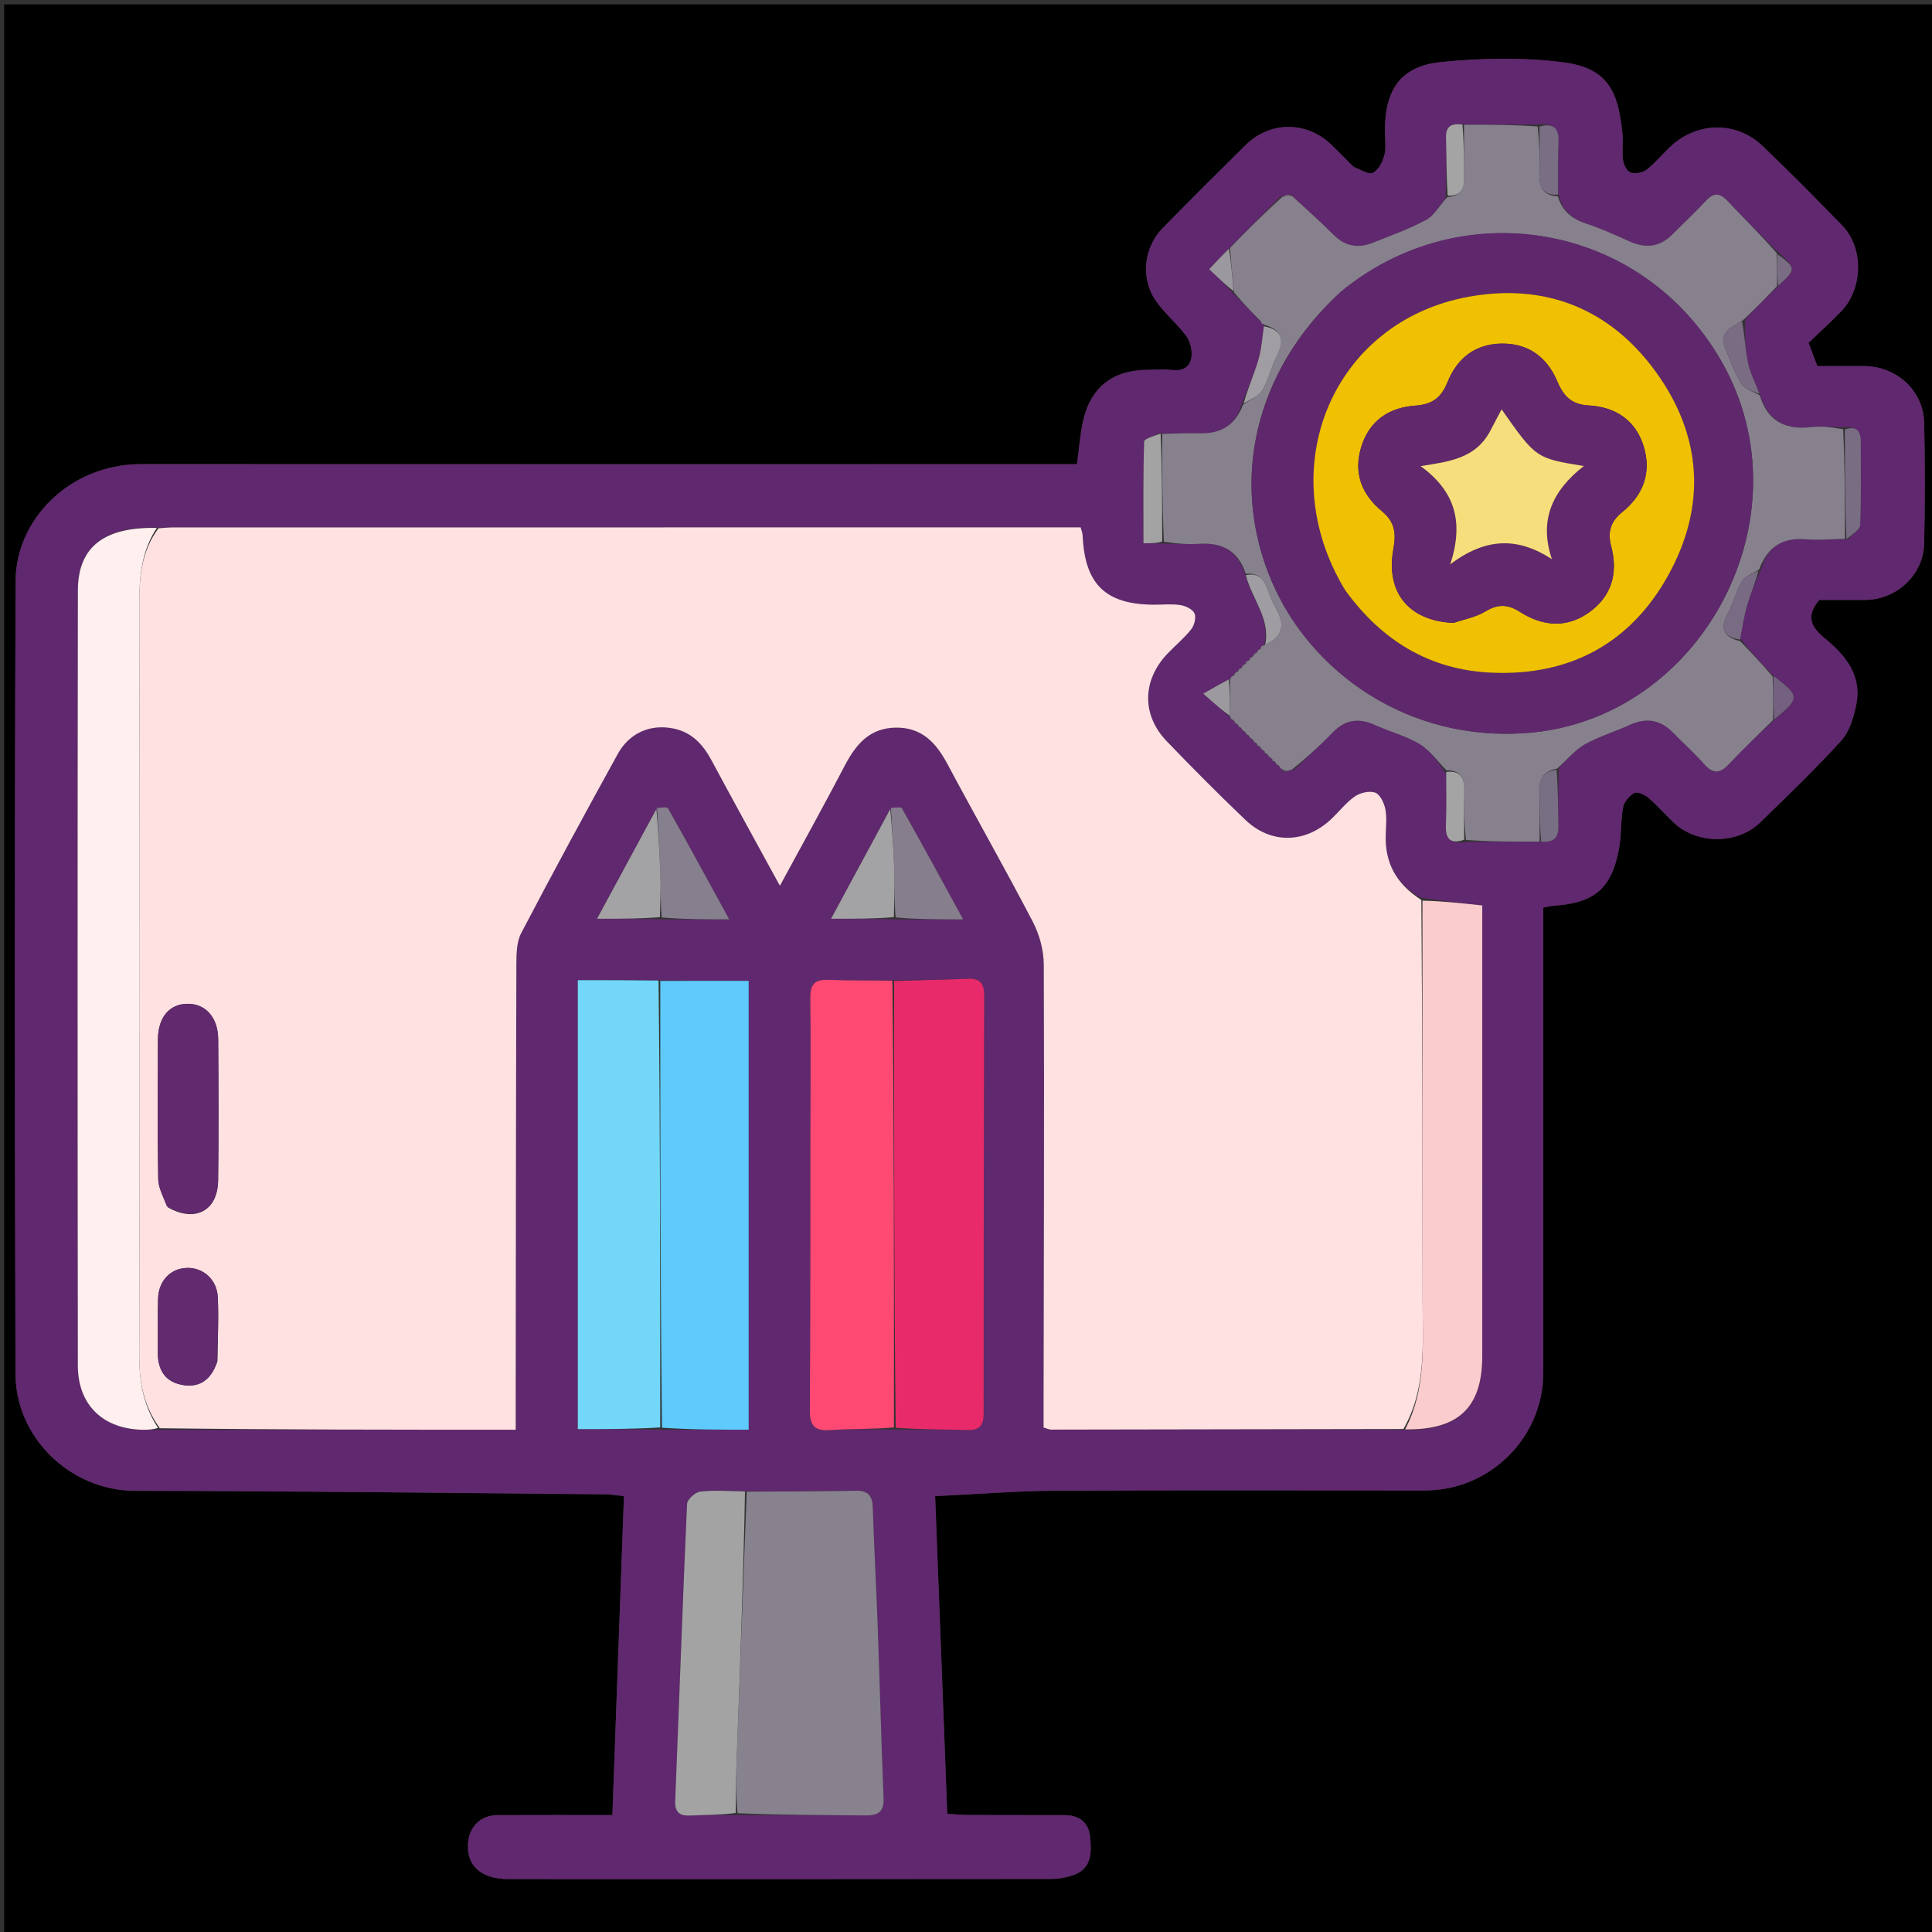 <svg version="1.1" id="Layer_1" xmlns="http://www.w3.org/2000/svg" xmlns:xlink="http://www.w3.org/1999/xlink" x="0px" y="0px"
	 width="100%" viewBox="0 0 512 512" enable-background="new 0 0 512 512" xml:space="preserve">
<rect x="0" y="0" width="512" height="512" fill="#333333" stroke="none"/>
<path fill="#000000" opacity="1" stroke="none" 
	d="
M513,180 
	C513,291.306 513,402.113 513,512.959 
	C342.402,512.959 171.804,512.959 1.103,512.959 
	C1.103,342.444 1.103,171.887 1.103,1.166 
	C171.667,1.166 342.333,1.166 513,1.166 
	C513,60.529 513,120.015 513,180 
M358.511,44.016 
	C356.626,42.132 354.77,40.217 352.85,38.368 
	C346.289,32.048 336.57,32.045 330.074,38.454 
	C322.719,45.71 315.407,53.01 308.166,60.379 
	C303.15,65.485 302.177,73.625 306.213,79.567 
	C308.518,82.96 311.833,85.655 314.305,88.955 
	C315.351,90.353 315.921,92.541 315.781,94.295 
	C315.555,97.109 313.66,98.412 310.627,98.053 
	C308.491,97.8 306.3,97.997 304.134,98.008 
	C294.668,98.057 288.725,102.88 286.871,112.241 
	C286.207,115.596 285.941,119.031 285.418,123.007 
	C283.036,123.007 280.748,123.007 278.461,123.007 
	C198.14,123.007 117.819,123.03 37.499,122.99 
	C18.228,122.98 4.221,137.953 4.15,153.702 
	C3.829,223.856 3.87,294.013 4.11,364.168 
	C4.168,381.054 18.716,395.06 35.789,395.084 
	C77.404,395.141 119.019,395.66 160.634,396.014 
	C161.914,396.025 163.192,396.273 165.348,396.504 
	C164.328,424.668 163.316,452.575 162.286,481.009 
	C151.518,481.009 141.724,480.978 131.93,481.022 
	C127.332,481.043 124.277,484.07 124.019,488.679 
	C123.69,494.561 127.577,497.98 134.809,497.983 
	C182.634,498.003 230.46,498.007 278.286,497.949 
	C280.391,497.946 282.608,497.601 284.578,496.882 
	C289.388,495.125 289.268,490.88 288.899,486.858 
	C288.54,482.955 286.024,481.045 282.152,481.029 
	C273.654,480.993 265.155,481.027 256.656,480.992 
	C254.896,480.985 253.135,480.801 251.036,480.679 
	C249.95,452.243 248.885,424.341 247.822,396.492 
	C259.161,395.959 269.423,395.116 279.69,395.06 
	C312.35,394.88 345.012,394.999 377.674,394.991 
	C394.871,394.987 408.985,380.942 408.99,363.815 
	C409,324.822 408.993,285.828 408.993,246.834 
	C408.993,244.726 408.993,242.618 408.993,240.509 
	C410.328,240.263 410.961,240.077 411.603,240.037 
	C422.544,239.348 427.11,235.5 429.076,224.817 
	C429.73,221.263 429.477,217.542 430.132,213.987 
	C430.398,212.542 431.742,210.926 433.048,210.181 
	C433.826,209.737 435.761,210.508 436.692,211.301 
	C439.094,213.349 441.181,215.76 443.475,217.941 
	C449.669,223.831 460.38,223.892 466.539,217.899 
	C473.823,210.811 481.16,203.75 487.99,196.237 
	C490.129,193.884 491.198,190.213 491.893,186.96 
	C493.581,179.052 489.094,173.641 483.483,169.063 
	C479.896,166.135 478.536,163.172 482.144,158.992 
	C486.052,158.992 490.209,159.016 494.365,158.987 
	C502.627,158.93 509.737,152.344 509.925,144.047 
	C510.166,133.387 510.166,122.714 509.925,112.054 
	C509.732,103.5 502.634,97.046 493.964,97.01 
	C489.814,96.993 485.665,97.007 481.614,97.007 
	C480.777,94.79 480.091,92.973 479.291,90.852 
	C482.274,87.984 485.254,85.31 488.014,82.426 
	C493.715,76.467 493.919,65.671 488.301,59.864 
	C481.351,52.678 474.313,45.567 467.082,38.666 
	C460.194,32.093 449.944,32.219 442.869,38.681 
	C440.656,40.702 438.766,43.104 436.418,44.935 
	C435.359,45.76 433.362,46.149 432.126,45.735 
	C431.156,45.41 430.287,43.604 430.11,42.351 
	C429.785,40.064 430.208,37.677 429.962,35.369 
	C428.86,25.022 426.744,18.076 414.22,16.501 
	C403.568,15.161 392.529,15.362 381.82,16.45 
	C371.23,17.525 367.014,23.734 367.007,34.581 
	C367.006,36.747 367.392,39.009 366.887,41.051 
	C366.447,42.829 365.347,44.998 363.886,45.787 
	C362.804,46.37 360.676,45.015 358.511,44.016 
z"/>
<path fill="#60286E" opacity="1" stroke="none" 
	d="
M358.762,44.27 
	C360.676,45.015 362.804,46.37 363.886,45.787 
	C365.347,44.998 366.447,42.829 366.887,41.051 
	C367.392,39.009 367.006,36.747 367.007,34.581 
	C367.014,23.734 371.23,17.525 381.82,16.45 
	C392.529,15.362 403.568,15.161 414.22,16.501 
	C426.744,18.076 428.86,25.022 429.962,35.369 
	C430.208,37.677 429.785,40.064 430.11,42.351 
	C430.287,43.604 431.156,45.41 432.126,45.735 
	C433.362,46.149 435.359,45.76 436.418,44.935 
	C438.766,43.104 440.656,40.702 442.869,38.681 
	C449.944,32.219 460.194,32.093 467.082,38.666 
	C474.313,45.567 481.351,52.678 488.301,59.864 
	C493.919,65.671 493.715,76.467 488.014,82.426 
	C485.254,85.31 482.274,87.984 479.291,90.852 
	C480.091,92.973 480.777,94.79 481.614,97.007 
	C485.665,97.007 489.814,96.993 493.964,97.01 
	C502.634,97.046 509.732,103.5 509.925,112.054 
	C510.166,122.714 510.166,133.387 509.925,144.047 
	C509.737,152.344 502.627,158.93 494.365,158.987 
	C490.209,159.016 486.052,158.992 482.144,158.992 
	C478.536,163.172 479.896,166.135 483.483,169.063 
	C489.094,173.641 493.581,179.052 491.893,186.96 
	C491.198,190.213 490.129,193.884 487.99,196.237 
	C481.16,203.75 473.823,210.811 466.539,217.899 
	C460.38,223.892 449.669,223.831 443.475,217.941 
	C441.181,215.76 439.094,213.349 436.692,211.301 
	C435.761,210.508 433.826,209.737 433.048,210.181 
	C431.742,210.926 430.398,212.542 430.132,213.987 
	C429.477,217.542 429.73,221.263 429.076,224.817 
	C427.11,235.5 422.544,239.348 411.603,240.037 
	C410.961,240.077 410.328,240.263 408.993,240.509 
	C408.993,242.618 408.993,244.726 408.993,246.834 
	C408.993,285.828 409,324.822 408.99,363.815 
	C408.985,380.942 394.871,394.987 377.674,394.991 
	C345.012,394.999 312.35,394.88 279.69,395.06 
	C269.423,395.116 259.161,395.959 247.822,396.492 
	C248.885,424.341 249.95,452.243 251.036,480.679 
	C253.135,480.801 254.896,480.985 256.656,480.992 
	C265.155,481.027 273.654,480.993 282.152,481.029 
	C286.024,481.045 288.54,482.955 288.899,486.858 
	C289.268,490.88 289.388,495.125 284.578,496.882 
	C282.608,497.601 280.391,497.946 278.286,497.949 
	C230.46,498.007 182.634,498.003 134.809,497.983 
	C127.577,497.98 123.69,494.561 124.019,488.679 
	C124.277,484.07 127.332,481.043 131.93,481.022 
	C141.724,480.978 151.518,481.009 162.286,481.009 
	C163.316,452.575 164.328,424.668 165.348,396.504 
	C163.192,396.273 161.914,396.025 160.634,396.014 
	C119.019,395.66 77.404,395.141 35.789,395.084 
	C18.716,395.06 4.168,381.054 4.11,364.168 
	C3.87,294.013 3.829,223.856 4.15,153.702 
	C4.221,137.953 18.228,122.98 37.499,122.99 
	C117.819,123.03 198.14,123.007 278.461,123.007 
	C280.748,123.007 283.036,123.007 285.418,123.007 
	C285.941,119.031 286.207,115.596 286.871,112.241 
	C288.725,102.88 294.668,98.057 304.134,98.008 
	C306.3,97.997 308.491,97.8 310.627,98.053 
	C313.66,98.412 315.555,97.109 315.781,94.295 
	C315.921,92.541 315.351,90.353 314.305,88.955 
	C311.833,85.655 308.518,82.96 306.213,79.567 
	C302.177,73.625 303.15,65.485 308.166,60.379 
	C315.407,53.01 322.719,45.71 330.074,38.454 
	C336.57,32.045 346.289,32.048 352.85,38.368 
	C354.77,40.217 356.626,42.132 358.762,44.27 
M334.012,197.987 
	C334.012,197.987 333.943,197.989 334.112,198.505 
	C334.411,198.689 334.711,198.873 335.012,198.987 
	C335.012,198.987 334.943,198.989 335.111,199.505 
	C335.411,199.689 335.711,199.873 336.012,199.987 
	C336.012,199.987 335.943,199.989 336.111,200.505 
	C336.411,200.689 336.711,200.873 337.012,200.987 
	C337.012,200.987 336.943,200.989 337.111,201.505 
	C337.411,201.689 337.711,201.873 338.012,201.987 
	C338.012,201.987 337.943,201.989 338.111,202.505 
	C338.411,202.689 338.711,202.873 339.012,202.987 
	C339.012,202.987 338.943,202.989 339.112,203.505 
	C339.412,203.689 339.712,203.873 339.972,204.001 
	C339.972,204.001 339.919,204.044 340.102,204.548 
	C340.908,204.384 341.715,204.219 343.113,203.844 
	C346.456,200.63 349.906,197.518 353.113,194.174 
	C356.453,190.691 360.073,190.171 364.381,192.128 
	C368.299,193.908 372.591,195.003 376.237,197.198 
	C378.982,198.851 380.967,201.767 383.241,205.039 
	C383.236,209.516 383.383,214 383.179,218.468 
	C383.013,222.094 384.146,223.891 388.944,223.107 
	C395.301,223.084 401.657,223.06 408.852,223.079 
	C411.865,223.345 413.068,221.911 412.998,218.958 
	C412.881,213.961 412.917,208.961 413.147,203.311 
	C415.396,201.264 417.375,198.742 419.956,197.284 
	C423.696,195.173 427.919,193.936 431.847,192.132 
	C436.149,190.157 439.895,190.639 443.247,194.036 
	C446.055,196.88 449.039,199.565 451.689,202.548 
	C454.068,205.226 455.888,204.946 458.213,202.467 
	C461.967,198.464 465.973,194.695 470.472,190.545 
	C477.038,184.969 477.034,184.612 470.334,179.359 
	C470.207,179.26 470.04,179.212 469.499,178.606 
	C466.721,175.708 463.943,172.809 461.112,169.072 
	C461.765,166.065 462.245,163.007 463.12,160.066 
	C464.009,157.076 465.288,154.202 466.768,150.696 
	C468.499,144.711 472.514,142.415 478.63,142.923 
	C482.035,143.206 485.493,142.86 489.752,142.868 
	C490.875,141.604 492.912,140.38 492.969,139.069 
	C493.286,131.776 493.093,124.461 493.139,117.154 
	C493.157,114.182 491.952,112.771 487.965,113.266 
	C485.317,113.22 482.634,112.877 480.028,113.186 
	C473.139,114.003 468.416,111.622 466.209,104.024 
	C465.199,101.436 463.821,98.925 463.266,96.242 
	C462.504,92.555 462.365,88.738 462.493,84.584 
	C465.301,81.678 468.11,78.772 471.524,75.575 
	C476.078,71.412 476.054,70.969 470.692,66.363 
	C466.377,61.994 461.99,57.693 457.778,53.227 
	C455.691,51.016 454.075,51.07 452.039,53.272 
	C449.224,56.316 446.165,59.134 443.251,62.088 
	C439.9,65.485 436.134,65.896 431.868,63.988 
	C428.086,62.297 424.301,60.549 420.374,59.267 
	C416.58,58.027 413.972,55.904 412.929,51.107 
	C412.947,46.628 412.82,42.142 413.029,37.672 
	C413.207,33.866 411.564,32.507 407.034,33.018 
	C400.681,33.031 394.327,33.043 387.14,32.954 
	C384.456,32.597 383.137,33.574 383.214,36.478 
	C383.35,41.609 383.277,46.745 383.073,52.597 
	C381.402,54.531 380.088,57.129 377.986,58.261 
	C373.468,60.693 368.565,62.42 363.78,64.337 
	C359.843,65.914 356.401,65.253 353.305,62.128 
	C349.809,58.598 346.053,55.324 341.964,51.465 
	C341.215,51.629 340.466,51.793 339.158,52.279 
	C334.757,56.75 330.355,61.221 325.4,66.113 
	C323.863,67.731 322.325,69.348 320.44,71.331 
	C322.833,73.621 324.902,75.601 327.197,78.152 
	C329.462,80.434 331.726,82.716 334.225,85.438 
	C334.405,85.732 334.655,85.943 334.968,86.006 
	C334.968,86.006 334.906,86.028 334.974,86.897 
	C334.493,89.744 334.293,92.675 333.464,95.417 
	C332.283,99.323 330.64,103.089 328.903,107.582 
	C327.203,112.987 323.285,114.943 317.901,114.824 
	C314.606,114.751 311.306,114.917 307.14,114.826 
	C305.769,115.561 303.231,116.259 303.206,117.037 
	C302.925,125.901 303.027,134.777 303.027,143.976 
	C305.087,143.976 306.536,143.976 308.914,144.078 
	C311.913,144.102 314.924,144.304 317.909,144.114 
	C324.032,143.723 328.209,146.108 330.18,152.789 
	C331.797,158.838 336.766,164.011 334.978,170.998 
	C334.978,170.998 334.985,170.938 334.423,171.015 
	C334.263,171.344 334.104,171.674 334.009,172.01 
	C334.009,172.01 334.004,171.946 333.47,172.08 
	C333.295,172.389 333.119,172.699 333.011,173.012 
	C333.011,173.012 333.008,172.945 332.479,173.092 
	C332.301,173.397 332.123,173.703 332.012,174.012 
	C332.012,174.012 332.009,173.945 331.48,174.093 
	C331.302,174.398 331.123,174.704 331.011,175.011 
	C331.011,175.011 331.004,174.945 330.476,175.09 
	C330.299,175.395 330.122,175.7 330.01,176.01 
	C330.01,176.01 330.004,175.945 329.477,176.09 
	C329.3,176.395 329.123,176.7 329.01,177.01 
	C329.01,177.01 329.004,176.945 328.477,177.09 
	C328.3,177.395 328.123,177.7 328.01,178.01 
	C328.01,178.01 328.004,177.945 327.477,178.09 
	C327.3,178.395 327.123,178.7 327.01,179.009 
	C327.01,179.009 327.004,178.945 326.477,179.089 
	C326.301,179.393 326.124,179.697 326.001,179.971 
	C326.001,179.971 325.955,179.93 325.312,180.153 
	C323.331,181.284 321.349,182.414 318.867,183.831 
	C322.579,187.099 324.268,188.587 326.002,190.026 
	C326.002,190.026 325.946,189.992 326.118,190.504 
	C326.416,190.688 326.714,190.873 327.013,190.987 
	C327.013,190.987 326.943,190.988 327.115,191.502 
	C327.414,191.687 327.713,191.872 328.012,191.987 
	C328.012,191.987 327.943,191.988 328.114,192.503 
	C328.414,192.687 328.713,192.872 329.012,192.987 
	C329.012,192.987 328.943,192.988 329.114,193.503 
	C329.413,193.688 329.713,193.872 330.012,193.987 
	C330.012,193.987 329.943,193.989 330.113,194.503 
	C330.413,194.688 330.712,194.872 331.012,194.987 
	C331.012,194.987 330.943,194.989 331.113,195.504 
	C331.412,195.688 331.712,195.872 332.012,195.987 
	C332.012,195.987 331.943,195.989 332.112,196.504 
	C332.412,196.688 332.712,196.872 333.012,196.987 
	C333.012,196.987 332.943,196.989 333.112,197.505 
	C333.412,197.689 333.711,197.873 334.012,197.987 
M235.771,214.689 
	C230.786,223.927 225.801,233.165 220.231,243.488 
	C226.667,243.488 231.75,243.488 237.777,243.642 
	C243.264,243.642 248.752,243.642 255.253,243.642 
	C249.411,232.968 244.288,223.536 239.007,214.192 
	C238.757,213.75 237.106,214.1 235.771,214.689 
M175.776,243.638 
	C181.263,243.638 186.751,243.638 193.251,243.638 
	C187.416,232.969 182.297,223.536 177.02,214.192 
	C176.772,213.753 175.12,214.107 173.787,214.702 
	C168.794,223.933 163.8,233.165 158.219,243.482 
	C164.667,243.482 169.749,243.482 175.776,243.638 
M175.891,378.884 
	C183.293,378.884 190.694,378.884 198.408,378.884 
	C198.408,338.882 198.408,299.571 198.408,259.943 
	C190.475,259.943 182.729,259.943 174.066,259.752 
	C167.134,259.752 160.203,259.752 153.122,259.752 
	C153.122,299.826 153.122,339.181 153.122,378.732 
	C160.691,378.732 167.825,378.732 175.891,378.884 
M237.831,378.849 
	C243.988,378.876 250.15,378.777 256.301,378.98 
	C259.597,379.089 260.679,377.74 260.678,374.592 
	C260.669,337.645 260.705,300.697 260.82,263.75 
	C260.83,260.481 259.569,259.256 256.404,259.386 
	C249.924,259.653 243.438,259.785 236.038,259.813 
	C230.542,259.782 225.038,259.907 219.552,259.664 
	C215.813,259.498 214.677,260.948 214.73,264.61 
	C214.904,276.602 214.775,288.597 214.763,300.591 
	C214.738,324.913 214.789,349.235 214.613,373.555 
	C214.584,377.587 215.628,379.284 219.915,378.997 
	C225.554,378.62 231.23,378.778 237.831,378.849 
M195.9,481.012 
	C207.036,481.032 218.173,480.994 229.308,481.107 
	C232.51,481.139 234.304,480.342 234.159,476.656 
	C233.553,461.218 233.138,445.772 232.577,430.331 
	C232.202,420.04 231.632,409.756 231.292,399.465 
	C231.19,396.348 230.033,395.004 226.802,395.064 
	C217.167,395.245 207.527,395.234 196.976,395.182 
	C193.158,395.166 189.307,394.86 185.54,395.292 
	C184.228,395.443 182.128,397.375 182.074,398.569 
	C180.899,424.768 179.994,450.979 178.936,477.184 
	C178.808,480.345 180.118,481.267 183.018,481.134 
	C186.994,480.952 190.98,480.983 195.9,481.012 
M372.802,378.884 
	C386.546,379.029 392.807,372.958 392.811,359.421 
	C392.821,321.351 392.815,283.282 392.815,245.212 
	C392.815,243.446 392.815,241.679 392.815,239.955 
	C387.1,239.333 382.032,238.781 376.383,237.855 
	C369.957,234.224 367.033,228.662 367.225,221.348 
	C367.286,219.018 367.572,216.617 367.118,214.377 
	C366.789,212.75 365.705,210.492 364.423,210.045 
	C362.885,209.508 360.424,210.09 359,211.093 
	C356.584,212.794 354.738,215.282 352.528,217.303 
	C345.705,223.545 336.716,223.656 330.054,217.287 
	C322.953,210.499 316.014,203.531 309.21,196.445 
	C302.505,189.461 302.688,180.284 309.406,173.216 
	C311.47,171.044 313.831,169.123 315.673,166.786 
	C316.508,165.728 317.043,163.654 316.556,162.552 
	C316.07,161.453 314.203,160.568 312.822,160.352 
	C310.546,159.995 308.174,160.258 305.842,160.25 
	C292.983,160.207 287.473,154.846 286.906,141.866 
	C286.879,141.252 286.615,140.649 286.39,139.758 
	C284.767,139.758 283.286,139.758 281.806,139.758 
	C203.196,139.757 124.587,139.756 45.978,139.767 
	C44.653,139.767 43.328,139.918 41.115,139.805 
	C27.52,139.615 20.653,144.963 20.636,156.528 
	C20.536,224.975 20.546,293.423 20.627,361.871 
	C20.64,372.421 27.387,378.774 38.008,378.907 
	C39.335,378.923 40.664,378.799 42.919,378.897 
	C73.996,378.897 105.074,378.897 136.669,378.897 
	C136.669,376.332 136.667,374.37 136.669,372.408 
	C136.71,333.435 136.727,294.462 136.846,255.489 
	C136.854,252.729 136.909,249.604 138.13,247.27 
	C146.46,231.358 155.024,215.566 163.698,199.838 
	C166.822,194.173 172.417,191.814 178.512,193.072 
	C183.283,194.058 186.256,197.221 188.496,201.389 
	C194.365,212.307 200.355,223.159 206.682,234.743 
	C212.686,223.661 218.409,213.365 223.862,202.927 
	C226.814,197.277 230.435,192.917 237.419,192.83 
	C244.407,192.743 248.138,196.961 251.157,202.618 
	C258.595,216.557 266.422,230.291 273.715,244.305 
	C275.476,247.687 276.597,251.829 276.611,255.627 
	C276.759,294.433 276.617,333.24 276.556,372.047 
	C276.553,374.163 276.556,376.278 276.556,378.301 
	C277.583,378.605 278.046,378.862 278.509,378.862 
	C309.649,378.823 340.789,378.763 372.802,378.884 
z"/>
<path fill="#FFE1E2" opacity="1" stroke="none" 
	d="
M42.003,139.999 
	C43.328,139.918 44.653,139.767 45.978,139.767 
	C124.587,139.756 203.196,139.757 281.806,139.758 
	C283.286,139.758 284.767,139.758 286.39,139.758 
	C286.615,140.649 286.879,141.252 286.906,141.866 
	C287.473,154.846 292.983,160.207 305.842,160.25 
	C308.174,160.258 310.546,159.995 312.822,160.352 
	C314.203,160.568 316.07,161.453 316.556,162.552 
	C317.043,163.654 316.508,165.728 315.673,166.786 
	C313.831,169.123 311.47,171.044 309.406,173.216 
	C302.688,180.284 302.505,189.461 309.21,196.445 
	C316.014,203.531 322.953,210.499 330.054,217.287 
	C336.716,223.656 345.705,223.545 352.528,217.303 
	C354.738,215.282 356.584,212.794 359,211.093 
	C360.424,210.09 362.885,209.508 364.423,210.045 
	C365.705,210.492 366.789,212.75 367.118,214.377 
	C367.572,216.617 367.286,219.018 367.225,221.348 
	C367.033,228.662 369.957,234.224 376.673,238.496 
	C376.973,274.47 376.956,309.803 377.008,345.136 
	C377.025,356.598 377.96,368.17 371.929,378.705 
	C340.789,378.763 309.649,378.823 278.509,378.862 
	C278.046,378.862 277.583,378.605 276.556,378.301 
	C276.556,376.278 276.553,374.163 276.556,372.047 
	C276.617,333.24 276.759,294.433 276.611,255.627 
	C276.597,251.829 275.476,247.687 273.715,244.305 
	C266.422,230.291 258.595,216.557 251.157,202.618 
	C248.138,196.961 244.407,192.743 237.419,192.83 
	C230.435,192.917 226.814,197.277 223.862,202.927 
	C218.409,213.365 212.686,223.661 206.682,234.743 
	C200.355,223.159 194.365,212.307 188.496,201.389 
	C186.256,197.221 183.283,194.058 178.512,193.072 
	C172.417,191.814 166.822,194.173 163.698,199.838 
	C155.024,215.566 146.46,231.358 138.13,247.27 
	C136.909,249.604 136.854,252.729 136.846,255.489 
	C136.727,294.462 136.71,333.435 136.669,372.408 
	C136.667,374.37 136.669,376.332 136.669,378.897 
	C105.074,378.897 73.996,378.897 42.348,378.498 
	C37.915,372.352 36.891,366.039 36.906,359.143 
	C37.057,292.709 37.056,226.275 36.911,159.841 
	C36.896,152.642 37.573,145.917 42.003,139.999 
M44.5,319.973 
	C51.682,324.046 57.691,320.925 57.803,312.799 
	C57.976,300.329 57.912,287.854 57.821,275.382 
	C57.78,269.624 54.458,265.971 49.685,266.016 
	C44.875,266.061 41.876,269.609 41.851,275.539 
	C41.8,287.845 41.728,300.153 41.93,312.456 
	C41.969,314.78 43.238,317.083 44.5,319.973 
M57.639,360.653 
	C57.689,355.007 57.987,349.35 57.712,343.721 
	C57.484,339.042 53.783,335.886 49.526,336.014 
	C45.195,336.144 42.044,339.382 41.887,344.193 
	C41.734,348.841 41.896,353.499 41.821,358.152 
	C41.748,362.69 43.475,366.061 48.115,366.979 
	C52.633,367.874 55.857,365.924 57.639,360.653 
z"/>
<path fill="#87818E" opacity="1" stroke="none" 
	d="
M330.136,152.063 
	C328.209,146.108 324.032,143.723 317.909,144.114 
	C314.924,144.304 311.913,144.102 308.448,143.56 
	C307.991,133.687 308,124.332 308.009,114.976 
	C311.306,114.917 314.606,114.751 317.901,114.824 
	C323.285,114.943 327.203,112.987 329.428,107.25 
	C331.52,105.774 333.642,104.952 334.534,103.416 
	C336.188,100.569 336.884,97.181 338.412,94.243 
	C340.686,89.869 339.5,87.306 334.906,86.028 
	C334.906,86.028 334.968,86.006 334.945,85.864 
	C334.611,85.48 334.301,85.239 333.99,84.999 
	C331.726,82.716 329.462,80.434 327.027,77.458 
	C326.555,73.074 326.254,69.383 325.954,65.692 
	C330.355,61.221 334.757,56.75 339.886,52.125 
	C341.213,51.961 341.812,51.95 342.411,51.939 
	C346.053,55.324 349.809,58.598 353.305,62.128 
	C356.401,65.253 359.843,65.914 363.78,64.337 
	C368.565,62.42 373.468,60.693 377.986,58.261 
	C380.088,57.129 381.402,54.531 383.561,52.242 
	C387.123,51.947 388.015,50.087 388.006,47.413 
	C387.989,42.628 387.983,37.842 387.973,33.056 
	C394.327,33.043 400.681,33.031 407.508,33.52 
	C407.993,38.181 408.098,42.343 407.985,46.498 
	C407.891,49.964 409.353,51.844 412.853,52.049 
	C413.972,55.904 416.58,58.027 420.374,59.267 
	C424.301,60.549 428.086,62.297 431.868,63.988 
	C436.134,65.896 439.9,65.485 443.251,62.088 
	C446.165,59.134 449.224,56.316 452.039,53.272 
	C454.075,51.07 455.691,51.016 457.778,53.227 
	C461.99,57.693 466.377,61.994 470.857,67.094 
	C470.987,70.506 470.953,73.186 470.918,75.866 
	C468.11,78.772 465.301,81.678 461.9,84.872 
	C458.705,86.835 455.407,88.127 457.197,92.307 
	C458.564,95.499 459.678,98.862 461.512,101.766 
	C462.423,103.208 464.699,103.788 466.358,104.758 
	C468.416,111.622 473.139,114.003 480.028,113.186 
	C482.634,112.877 485.317,113.22 488.445,113.76 
	C488.926,123.769 488.927,133.283 488.928,142.798 
	C485.493,142.86 482.035,143.206 478.63,142.923 
	C472.514,142.415 468.499,144.711 466.174,150.939 
	C464.226,152.123 462.365,152.775 461.621,154.069 
	C460.064,156.778 459.32,159.946 457.832,162.705 
	C455.617,166.812 457.054,168.897 461.165,169.91 
	C463.943,172.809 466.721,175.708 469.761,179.261 
	C469.973,183.553 469.923,187.19 469.872,190.827 
	C465.973,194.695 461.967,198.464 458.213,202.467 
	C455.888,204.946 454.068,205.226 451.689,202.548 
	C449.039,199.565 446.055,196.88 443.247,194.036 
	C439.895,190.639 436.149,190.157 431.847,192.132 
	C427.919,193.936 423.696,195.173 419.956,197.284 
	C417.375,198.742 415.396,201.264 412.642,203.685 
	C409.1,204.426 407.965,206.263 408.003,209.176 
	C408.063,213.796 408.016,218.416 408.014,223.037 
	C401.657,223.06 395.301,223.084 388.484,222.593 
	C388.023,217.92 387.94,213.759 388.047,209.602 
	C388.134,206.226 387.016,204.092 383.29,204.12 
	C380.967,201.767 378.982,198.851 376.237,197.198 
	C372.591,195.003 368.299,193.908 364.381,192.128 
	C360.073,190.171 356.453,190.691 353.113,194.174 
	C349.906,197.518 346.456,200.63 342.382,203.95 
	C341.073,204.052 340.496,204.048 339.919,204.044 
	C339.919,204.044 339.972,204.001 339.829,203.836 
	C339.438,203.444 339.191,203.216 338.943,202.989 
	C338.943,202.989 339.012,202.987 338.849,202.829 
	C338.438,202.444 338.191,202.216 337.943,201.989 
	C337.943,201.989 338.012,201.987 337.849,201.829 
	C337.439,201.444 337.191,201.216 336.943,200.989 
	C336.943,200.989 337.012,200.987 336.849,200.829 
	C336.439,200.443 336.191,200.216 335.943,199.989 
	C335.943,199.989 336.012,199.987 335.849,199.829 
	C335.439,199.443 335.191,199.216 334.943,198.989 
	C334.943,198.989 335.012,198.987 334.849,198.829 
	C334.439,198.443 334.191,198.216 333.943,197.989 
	C333.943,197.989 334.012,197.987 333.849,197.829 
	C333.439,197.443 333.191,197.216 332.943,196.989 
	C332.943,196.989 333.012,196.987 332.849,196.829 
	C332.439,196.443 332.191,196.216 331.943,195.989 
	C331.943,195.989 332.012,195.987 331.849,195.829 
	C331.438,195.443 331.191,195.216 330.943,194.989 
	C330.943,194.989 331.012,194.987 330.849,194.829 
	C330.438,194.443 330.19,194.216 329.943,193.988 
	C329.943,193.989 330.012,193.987 329.849,193.829 
	C329.438,193.444 329.19,193.216 328.943,192.988 
	C328.943,192.988 329.012,192.987 328.849,192.829 
	C328.438,192.444 328.19,192.216 327.943,191.988 
	C327.943,191.988 328.012,191.987 327.849,191.829 
	C327.438,191.444 327.19,191.216 326.943,190.988 
	C326.943,190.988 327.013,190.987 326.85,190.829 
	C326.441,190.445 326.193,190.218 325.946,189.992 
	C325.946,189.992 326.002,190.026 325.972,189.655 
	C325.946,186.166 325.95,183.048 325.955,179.93 
	C325.955,179.93 326.001,179.971 326.17,179.831 
	C326.561,179.442 326.782,179.194 327.004,178.945 
	C327.004,178.945 327.01,179.009 327.173,178.85 
	C327.558,178.442 327.781,178.193 328.004,177.945 
	C328.004,177.945 328.01,178.01 328.173,177.85 
	C328.558,177.442 328.781,177.193 329.004,176.945 
	C329.004,176.945 329.01,177.01 329.173,176.85 
	C329.558,176.442 329.781,176.193 330.004,175.945 
	C330.004,175.945 330.01,176.01 330.173,175.85 
	C330.558,175.442 330.781,175.193 331.004,174.945 
	C331.004,174.945 331.011,175.011 331.173,174.851 
	C331.559,174.442 331.784,174.193 332.009,173.945 
	C332.009,173.945 332.012,174.012 332.173,173.852 
	C332.559,173.442 332.784,173.194 333.008,172.945 
	C333.008,172.945 333.011,173.012 333.173,172.852 
	C333.558,172.444 333.781,172.195 334.004,171.946 
	C334.004,171.946 334.009,172.01 334.173,171.852 
	C334.591,171.475 334.808,171.223 334.985,170.938 
	C334.985,170.938 334.978,170.998 335.294,170.905 
	C339.946,168.729 340.595,165.641 338.285,161.575 
	C337.321,159.878 336.54,158.046 335.916,156.195 
	C334.96,153.356 333.283,151.736 330.136,152.063 
M355.079,77.554 
	C332.603,98.213 325.745,127.465 336.95,153.896 
	C347.139,177.932 372.936,196.707 404.771,194.238 
	C451.149,190.64 479.595,136.822 456.291,95.906 
	C434.954,58.443 386.815,51.132 355.079,77.554 
z"/>
<path fill="#FFEFEE" opacity="1" stroke="none" 
	d="
M41.559,139.902 
	C37.573,145.917 36.896,152.642 36.911,159.841 
	C37.056,226.275 37.057,292.709 36.906,359.143 
	C36.891,366.039 37.915,372.352 41.885,378.419 
	C40.664,378.799 39.335,378.923 38.008,378.907 
	C27.387,378.774 20.64,372.421 20.627,361.871 
	C20.546,293.423 20.536,224.975 20.636,156.528 
	C20.653,144.963 27.52,139.615 41.559,139.902 
z"/>
<path fill="#87828E" opacity="1" stroke="none" 
	d="
M197.889,395.297 
	C207.527,395.234 217.167,395.245 226.802,395.064 
	C230.033,395.004 231.19,396.348 231.292,399.465 
	C231.632,409.756 232.202,420.04 232.577,430.331 
	C233.138,445.772 233.553,461.218 234.159,476.656 
	C234.304,480.342 232.51,481.139 229.308,481.107 
	C218.173,480.994 207.036,481.032 195.441,480.506 
	C195.049,475.673 195.038,471.345 195.196,467.022 
	C196.071,443.113 196.987,419.205 197.889,395.297 
z"/>
<path fill="#E82A6A" opacity="1" stroke="none" 
	d="
M236.955,259.973 
	C243.438,259.785 249.924,259.653 256.404,259.386 
	C259.569,259.256 260.83,260.481 260.82,263.75 
	C260.705,300.697 260.669,337.645 260.678,374.592 
	C260.679,377.74 259.597,379.089 256.301,378.98 
	C250.15,378.777 243.988,378.876 237.371,378.357 
	C236.925,338.567 236.94,299.27 236.955,259.973 
z"/>
<path fill="#5FCAFC" opacity="1" stroke="none" 
	d="
M174.983,259.943 
	C182.729,259.943 190.475,259.943 198.408,259.943 
	C198.408,299.571 198.408,338.882 198.408,378.884 
	C190.694,378.884 183.293,378.884 175.43,378.357 
	C174.974,338.534 174.978,299.238 174.983,259.943 
z"/>
<path fill="#73D7F9" opacity="1" stroke="none" 
	d="
M174.524,259.848 
	C174.978,299.238 174.974,338.534 174.964,378.28 
	C167.825,378.732 160.691,378.732 153.122,378.732 
	C153.122,339.181 153.122,299.826 153.122,259.752 
	C160.203,259.752 167.134,259.752 174.524,259.848 
z"/>
<path fill="#FE4973" opacity="1" stroke="none" 
	d="
M236.496,259.893 
	C236.94,299.27 236.925,338.567 236.9,378.285 
	C231.23,378.778 225.554,378.62 219.915,378.997 
	C215.628,379.284 214.584,377.587 214.613,373.555 
	C214.789,349.235 214.738,324.913 214.763,300.591 
	C214.775,288.597 214.904,276.602 214.73,264.61 
	C214.677,260.948 215.813,259.498 219.552,259.664 
	C225.038,259.907 230.542,259.782 236.496,259.893 
z"/>
<path fill="#FBCCCD" opacity="1" stroke="none" 
	d="
M372.366,378.794 
	C377.96,368.17 377.025,356.598 377.008,345.136 
	C376.956,309.803 376.973,274.47 376.964,238.683 
	C382.032,238.781 387.1,239.333 392.815,239.955 
	C392.815,241.679 392.815,243.446 392.815,245.212 
	C392.815,283.282 392.821,321.351 392.811,359.421 
	C392.807,372.958 386.546,379.029 372.366,378.794 
z"/>
<path fill="#A3A3A4" opacity="1" stroke="none" 
	d="
M197.433,395.24 
	C196.987,419.205 196.071,443.113 195.196,467.022 
	C195.038,471.345 195.049,475.673 194.971,480.461 
	C190.98,480.983 186.994,480.952 183.018,481.134 
	C180.118,481.267 178.808,480.345 178.936,477.184 
	C179.994,450.979 180.899,424.768 182.074,398.569 
	C182.128,397.375 184.228,395.443 185.54,395.292 
	C189.307,394.86 193.158,395.166 197.433,395.24 
z"/>
<path fill="#867F8D" opacity="1" stroke="none" 
	d="
M174.121,214.092 
	C175.12,214.107 176.772,213.753 177.02,214.192 
	C182.297,223.536 187.416,232.969 193.251,243.638 
	C186.751,243.638 181.263,243.638 175.352,243.132 
	C174.971,239.162 175.147,235.692 175.029,232.233 
	C174.822,226.183 174.433,220.139 174.121,214.092 
z"/>
<path fill="#867E8D" opacity="1" stroke="none" 
	d="
M236.107,214.081 
	C237.106,214.1 238.757,213.75 239.007,214.192 
	C244.288,223.536 249.411,232.968 255.253,243.642 
	C248.752,243.642 243.264,243.642 237.352,243.136 
	C236.969,238.833 237.15,235.03 237.023,231.238 
	C236.831,225.515 236.423,219.799 236.107,214.081 
z"/>
<path fill="#A3A2A4" opacity="1" stroke="none" 
	d="
M235.939,214.385 
	C236.423,219.799 236.831,225.515 237.023,231.238 
	C237.15,235.03 236.969,238.833 236.88,243.059 
	C231.75,243.488 226.667,243.488 220.231,243.488 
	C225.801,233.165 230.786,223.927 235.939,214.385 
z"/>
<path fill="#A3A2A4" opacity="1" stroke="none" 
	d="
M173.954,214.397 
	C174.433,220.139 174.822,226.183 175.029,232.233 
	C175.147,235.692 174.971,239.162 174.88,243.054 
	C169.749,243.482 164.667,243.482 158.219,243.482 
	C163.8,233.165 168.794,223.933 173.954,214.397 
z"/>
<path fill="#A3A3A4" opacity="1" stroke="none" 
	d="
M307.574,114.901 
	C308,124.332 307.991,133.687 307.983,143.509 
	C306.536,143.976 305.087,143.976 303.027,143.976 
	C303.027,134.777 302.925,125.901 303.206,117.037 
	C303.231,116.259 305.769,115.561 307.574,114.901 
z"/>
<path fill="#796D84" opacity="1" stroke="none" 
	d="
M489.34,142.833 
	C488.927,133.283 488.926,123.769 488.901,113.82 
	C491.952,112.771 493.157,114.182 493.139,117.154 
	C493.093,124.461 493.286,131.776 492.969,139.069 
	C492.912,140.38 490.875,141.604 489.34,142.833 
z"/>
<path fill="#A4A4A5" opacity="1" stroke="none" 
	d="
M387.556,33.005 
	C387.983,37.842 387.989,42.628 388.006,47.413 
	C388.015,50.087 387.123,51.947 383.67,51.883 
	C383.277,46.745 383.35,41.609 383.214,36.478 
	C383.137,33.574 384.456,32.597 387.556,33.005 
z"/>
<path fill="#796E84" opacity="1" stroke="none" 
	d="
M412.891,51.578 
	C409.353,51.844 407.891,49.964 407.985,46.498 
	C408.098,42.343 407.993,38.181 407.973,33.564 
	C411.564,32.507 413.207,33.866 413.029,37.672 
	C412.82,42.142 412.947,46.628 412.891,51.578 
z"/>
<path fill="#796F84" opacity="1" stroke="none" 
	d="
M408.433,223.058 
	C408.016,218.416 408.063,213.796 408.003,209.176 
	C407.965,206.263 409.1,204.426 412.513,204.011 
	C412.917,208.961 412.881,213.961 412.998,218.958 
	C413.068,221.911 411.865,223.345 408.433,223.058 
z"/>
<path fill="#A4A4A5" opacity="1" stroke="none" 
	d="
M383.265,204.579 
	C387.016,204.092 388.134,206.226 388.047,209.602 
	C387.94,213.759 388.023,217.92 388.018,222.548 
	C384.146,223.891 383.013,222.094 383.179,218.468 
	C383.383,214 383.236,209.516 383.265,204.579 
z"/>
<path fill="#A09EA2" opacity="1" stroke="none" 
	d="
M334.94,86.463 
	C339.5,87.306 340.686,89.869 338.412,94.243 
	C336.884,97.181 336.188,100.569 334.534,103.416 
	C333.642,104.952 331.52,105.774 329.574,106.916 
	C330.64,103.089 332.283,99.323 333.464,95.417 
	C334.293,92.675 334.493,89.744 334.94,86.463 
z"/>
<path fill="#A09DA2" opacity="1" stroke="none" 
	d="
M330.158,152.426 
	C333.283,151.736 334.96,153.356 335.916,156.195 
	C336.54,158.046 337.321,159.878 338.285,161.575 
	C340.595,165.641 339.946,168.729 335.269,170.888 
	C336.766,164.011 331.797,158.838 330.158,152.426 
z"/>
<path fill="#796C83" opacity="1" stroke="none" 
	d="
M466.284,104.391 
	C464.699,103.788 462.423,103.208 461.512,101.766 
	C459.678,98.862 458.564,95.499 457.197,92.307 
	C455.407,88.127 458.705,86.835 461.633,85.068 
	C462.365,88.738 462.504,92.555 463.266,96.242 
	C463.821,98.925 465.199,101.436 466.284,104.391 
z"/>
<path fill="#786B83" opacity="1" stroke="none" 
	d="
M461.139,169.491 
	C457.054,168.897 455.617,166.812 457.832,162.705 
	C459.32,159.946 460.064,156.778 461.621,154.069 
	C462.365,152.775 464.226,152.123 465.988,151.23 
	C465.288,154.202 464.009,157.076 463.12,160.066 
	C462.245,163.007 461.765,166.065 461.139,169.491 
z"/>
<path fill="#746180" opacity="1" stroke="none" 
	d="
M470.172,190.686 
	C469.923,187.19 469.973,183.553 469.958,179.528 
	C470.04,179.212 470.207,179.26 470.334,179.359 
	C477.034,184.612 477.038,184.969 470.172,190.686 
z"/>
<path fill="#9C989F" opacity="1" stroke="none" 
	d="
M325.677,65.903 
	C326.254,69.383 326.555,73.074 326.913,77.173 
	C324.902,75.601 322.833,73.621 320.44,71.331 
	C322.325,69.348 323.863,67.731 325.677,65.903 
z"/>
<path fill="#9D9A9F" opacity="1" stroke="none" 
	d="
M325.633,180.041 
	C325.95,183.048 325.946,186.166 325.95,189.679 
	C324.268,188.587 322.579,187.099 318.867,183.831 
	C321.349,182.414 323.331,181.284 325.633,180.041 
z"/>
<path fill="#796C83" opacity="1" stroke="none" 
	d="
M471.221,75.721 
	C470.953,73.186 470.987,70.506 471.038,67.371 
	C476.054,70.969 476.078,71.412 471.221,75.721 
z"/>
<path fill="#9D9A9F" opacity="1" stroke="none" 
	d="
M340.01,204.296 
	C340.496,204.048 341.073,204.052 342.086,204.055 
	C341.715,204.219 340.908,204.384 340.01,204.296 
z"/>
<path fill="#A09EA2" opacity="1" stroke="none" 
	d="
M334.107,85.218 
	C334.301,85.239 334.611,85.48 334.948,85.896 
	C334.655,85.943 334.405,85.732 334.107,85.218 
z"/>
<path fill="#9C989F" opacity="1" stroke="none" 
	d="
M342.187,51.702 
	C341.812,51.95 341.213,51.961 340.165,51.964 
	C340.466,51.793 341.215,51.629 342.187,51.702 
z"/>
<path fill="#9D9A9F" opacity="1" stroke="none" 
	d="
M328.741,177.018 
	C328.781,177.193 328.558,177.442 328.141,177.847 
	C328.123,177.7 328.3,177.395 328.741,177.018 
z"/>
<path fill="#9D9A9F" opacity="1" stroke="none" 
	d="
M326.032,190.248 
	C326.193,190.218 326.441,190.445 326.85,190.864 
	C326.714,190.873 326.416,190.688 326.032,190.248 
z"/>
<path fill="#9D9A9F" opacity="1" stroke="none" 
	d="
M327.029,191.245 
	C327.19,191.216 327.438,191.444 327.849,191.864 
	C327.713,191.872 327.414,191.687 327.029,191.245 
z"/>
<path fill="#9D9A9F" opacity="1" stroke="none" 
	d="
M328.028,192.245 
	C328.19,192.216 328.438,192.444 328.849,192.864 
	C328.713,192.872 328.414,192.687 328.028,192.245 
z"/>
<path fill="#9D9A9F" opacity="1" stroke="none" 
	d="
M329.028,193.246 
	C329.19,193.216 329.438,193.444 329.849,193.864 
	C329.713,193.872 329.413,193.688 329.028,193.246 
z"/>
<path fill="#A09DA2" opacity="1" stroke="none" 
	d="
M334.704,170.976 
	C334.808,171.223 334.591,171.475 334.141,171.849 
	C334.104,171.674 334.263,171.344 334.704,170.976 
z"/>
<path fill="#A09DA2" opacity="1" stroke="none" 
	d="
M333.737,172.013 
	C333.781,172.195 333.558,172.444 333.14,172.851 
	C333.119,172.699 333.295,172.389 333.737,172.013 
z"/>
<path fill="#A09DA2" opacity="1" stroke="none" 
	d="
M332.744,173.018 
	C332.784,173.194 332.559,173.442 332.14,173.85 
	C332.123,173.703 332.301,173.397 332.744,173.018 
z"/>
<path fill="#A09DA2" opacity="1" stroke="none" 
	d="
M331.745,174.019 
	C331.784,174.193 331.559,174.442 331.14,174.85 
	C331.123,174.704 331.302,174.398 331.745,174.019 
z"/>
<path fill="#9D9A9F" opacity="1" stroke="none" 
	d="
M330.74,175.017 
	C330.781,175.193 330.558,175.442 330.14,175.847 
	C330.122,175.7 330.299,175.395 330.74,175.017 
z"/>
<path fill="#9D9A9F" opacity="1" stroke="none" 
	d="
M329.741,176.018 
	C329.781,176.193 329.558,176.442 329.14,176.847 
	C329.123,176.7 329.3,176.395 329.741,176.018 
z"/>
<path fill="#9D9A9F" opacity="1" stroke="none" 
	d="
M332.028,196.247 
	C332.191,196.216 332.439,196.443 332.849,196.864 
	C332.712,196.872 332.412,196.688 332.028,196.247 
z"/>
<path fill="#9D9A9F" opacity="1" stroke="none" 
	d="
M327.741,178.018 
	C327.781,178.193 327.558,178.442 327.141,178.847 
	C327.123,178.7 327.3,178.395 327.741,178.018 
z"/>
<path fill="#9D9A9F" opacity="1" stroke="none" 
	d="
M326.741,179.017 
	C326.782,179.194 326.561,179.442 326.143,179.846 
	C326.124,179.697 326.301,179.393 326.741,179.017 
z"/>
<path fill="#9D9A9F" opacity="1" stroke="none" 
	d="
M330.028,194.246 
	C330.19,194.216 330.438,194.443 330.849,194.864 
	C330.712,194.872 330.413,194.688 330.028,194.246 
z"/>
<path fill="#9D9A9F" opacity="1" stroke="none" 
	d="
M331.028,195.246 
	C331.191,195.216 331.438,195.443 331.849,195.864 
	C331.712,195.872 331.412,195.688 331.028,195.246 
z"/>
<path fill="#9D9A9F" opacity="1" stroke="none" 
	d="
M339.027,203.247 
	C339.191,203.216 339.438,203.444 339.849,203.864 
	C339.712,203.873 339.412,203.689 339.027,203.247 
z"/>
<path fill="#9D9A9F" opacity="1" stroke="none" 
	d="
M338.027,202.247 
	C338.191,202.216 338.438,202.444 338.849,202.864 
	C338.711,202.873 338.411,202.689 338.027,202.247 
z"/>
<path fill="#9D9A9F" opacity="1" stroke="none" 
	d="
M337.027,201.247 
	C337.191,201.216 337.439,201.444 337.849,201.864 
	C337.711,201.873 337.411,201.689 337.027,201.247 
z"/>
<path fill="#9D9A9F" opacity="1" stroke="none" 
	d="
M336.027,200.247 
	C336.191,200.216 336.439,200.443 336.849,200.864 
	C336.711,200.873 336.411,200.689 336.027,200.247 
z"/>
<path fill="#9D9A9F" opacity="1" stroke="none" 
	d="
M335.027,199.247 
	C335.191,199.216 335.439,199.443 335.849,199.863 
	C335.711,199.873 335.411,199.689 335.027,199.247 
z"/>
<path fill="#9D9A9F" opacity="1" stroke="none" 
	d="
M334.027,198.247 
	C334.191,198.216 334.439,198.443 334.849,198.863 
	C334.711,198.873 334.411,198.689 334.027,198.247 
z"/>
<path fill="#9D9A9F" opacity="1" stroke="none" 
	d="
M333.027,197.247 
	C333.191,197.216 333.439,197.443 333.849,197.863 
	C333.711,197.873 333.412,197.689 333.027,197.247 
z"/>
<path fill="#62296F" opacity="1" stroke="none" 
	d="
M44.22,319.684 
	C43.238,317.083 41.969,314.78 41.93,312.456 
	C41.728,300.153 41.8,287.845 41.851,275.539 
	C41.876,269.609 44.875,266.061 49.685,266.016 
	C54.458,265.971 57.78,269.624 57.821,275.382 
	C57.912,287.854 57.976,300.329 57.803,312.799 
	C57.691,320.925 51.682,324.046 44.22,319.684 
z"/>
<path fill="#622A6F" opacity="1" stroke="none" 
	d="
M57.508,361.053 
	C55.857,365.924 52.633,367.874 48.115,366.979 
	C43.475,366.061 41.748,362.69 41.821,358.152 
	C41.896,353.499 41.734,348.841 41.887,344.193 
	C42.044,339.382 45.195,336.144 49.526,336.014 
	C53.783,335.886 57.484,339.042 57.712,343.721 
	C57.987,349.35 57.689,355.007 57.508,361.053 
z"/>
<path fill="#60286C" opacity="1" stroke="none" 
	d="
M355.348,77.322 
	C386.815,51.132 434.954,58.443 456.291,95.906 
	C479.595,136.822 451.149,190.64 404.771,194.238 
	C372.936,196.707 347.139,177.932 336.95,153.896 
	C325.745,127.465 332.603,98.213 355.348,77.322 
M356.724,156.718 
	C366.27,169.908 379.032,177.584 395.402,178.273 
	C416.065,179.143 432.103,170.482 442.088,152.472 
	C452.282,134.082 451.111,115.446 438.726,98.428 
	C426.567,81.721 409.411,74.965 389.173,78.649 
	C353.139,85.208 336.86,124.15 356.724,156.718 
z"/>
<path fill="#F0C002" opacity="1" stroke="none" 
	d="
M356.504,156.429 
	C336.86,124.15 353.139,85.208 389.173,78.649 
	C409.411,74.965 426.567,81.721 438.726,98.428 
	C451.111,115.446 452.282,134.082 442.088,152.472 
	C432.103,170.482 416.065,179.143 395.402,178.273 
	C379.032,177.584 366.27,169.908 356.504,156.429 
M385.314,165.076 
	C388.108,164.099 391.159,163.544 393.635,162.042 
	C396.9,160.061 399.562,160.084 402.738,162.119 
	C408.676,165.924 414.96,166.601 420.976,162.393 
	C427.151,158.072 428.854,151.873 426.981,144.769 
	C425.972,140.942 426.832,138.198 429.928,135.698 
	C435.488,131.209 437.717,125.269 435.611,118.347 
	C433.48,111.341 428.082,107.826 421.029,107.451 
	C416.48,107.21 414.363,105.005 412.737,101.139 
	C410.059,94.771 405.198,91.016 398.089,91.054 
	C390.97,91.091 386.151,94.919 383.58,101.324 
	C381.969,105.337 379.586,107.181 375.155,107.488 
	C368.143,107.973 362.88,111.403 360.719,118.526 
	C358.629,125.413 360.913,131.08 366.185,135.439 
	C369.619,138.279 370.038,141.189 369.265,145.428 
	C367.163,156.94 373.229,164.456 385.314,165.076 
z"/>
<path fill="#61286C" opacity="1" stroke="none" 
	d="
M384.889,165.093 
	C373.229,164.456 367.163,156.94 369.265,145.428 
	C370.038,141.189 369.619,138.279 366.185,135.439 
	C360.913,131.08 358.629,125.413 360.719,118.526 
	C362.88,111.403 368.143,107.973 375.155,107.488 
	C379.586,107.181 381.969,105.337 383.58,101.324 
	C386.151,94.919 390.97,91.091 398.089,91.054 
	C405.198,91.016 410.059,94.771 412.737,101.139 
	C414.363,105.005 416.48,107.21 421.029,107.451 
	C428.082,107.826 433.48,111.341 435.611,118.347 
	C437.717,125.269 435.488,131.209 429.928,135.698 
	C426.832,138.198 425.972,140.942 426.981,144.769 
	C428.854,151.873 427.151,158.072 420.976,162.393 
	C414.96,166.601 408.676,165.924 402.738,162.119 
	C399.562,160.084 396.9,160.061 393.635,162.042 
	C391.159,163.544 388.108,164.099 384.889,165.093 
M394.523,114.915 
	C390.837,121.47 384.144,122.334 376.474,123.515 
	C385.507,130.132 388.016,138.164 384.338,149.545 
	C393.843,142.384 402.269,142.343 411.275,148.189 
	C407.785,137.839 411.375,130.029 419.734,123.502 
	C407.035,121.428 407.035,121.428 397.938,108.474 
	C396.843,110.561 395.868,112.42 394.523,114.915 
z"/>
<path fill="#F6DE7D" opacity="1" stroke="none" 
	d="
M394.708,114.597 
	C395.868,112.42 396.843,110.561 397.938,108.474 
	C407.035,121.428 407.035,121.428 419.734,123.502 
	C411.375,130.029 407.785,137.839 411.275,148.189 
	C402.269,142.343 393.843,142.384 384.338,149.545 
	C388.016,138.164 385.507,130.132 376.474,123.515 
	C384.144,122.334 390.837,121.47 394.708,114.597 
z"/>
</svg>